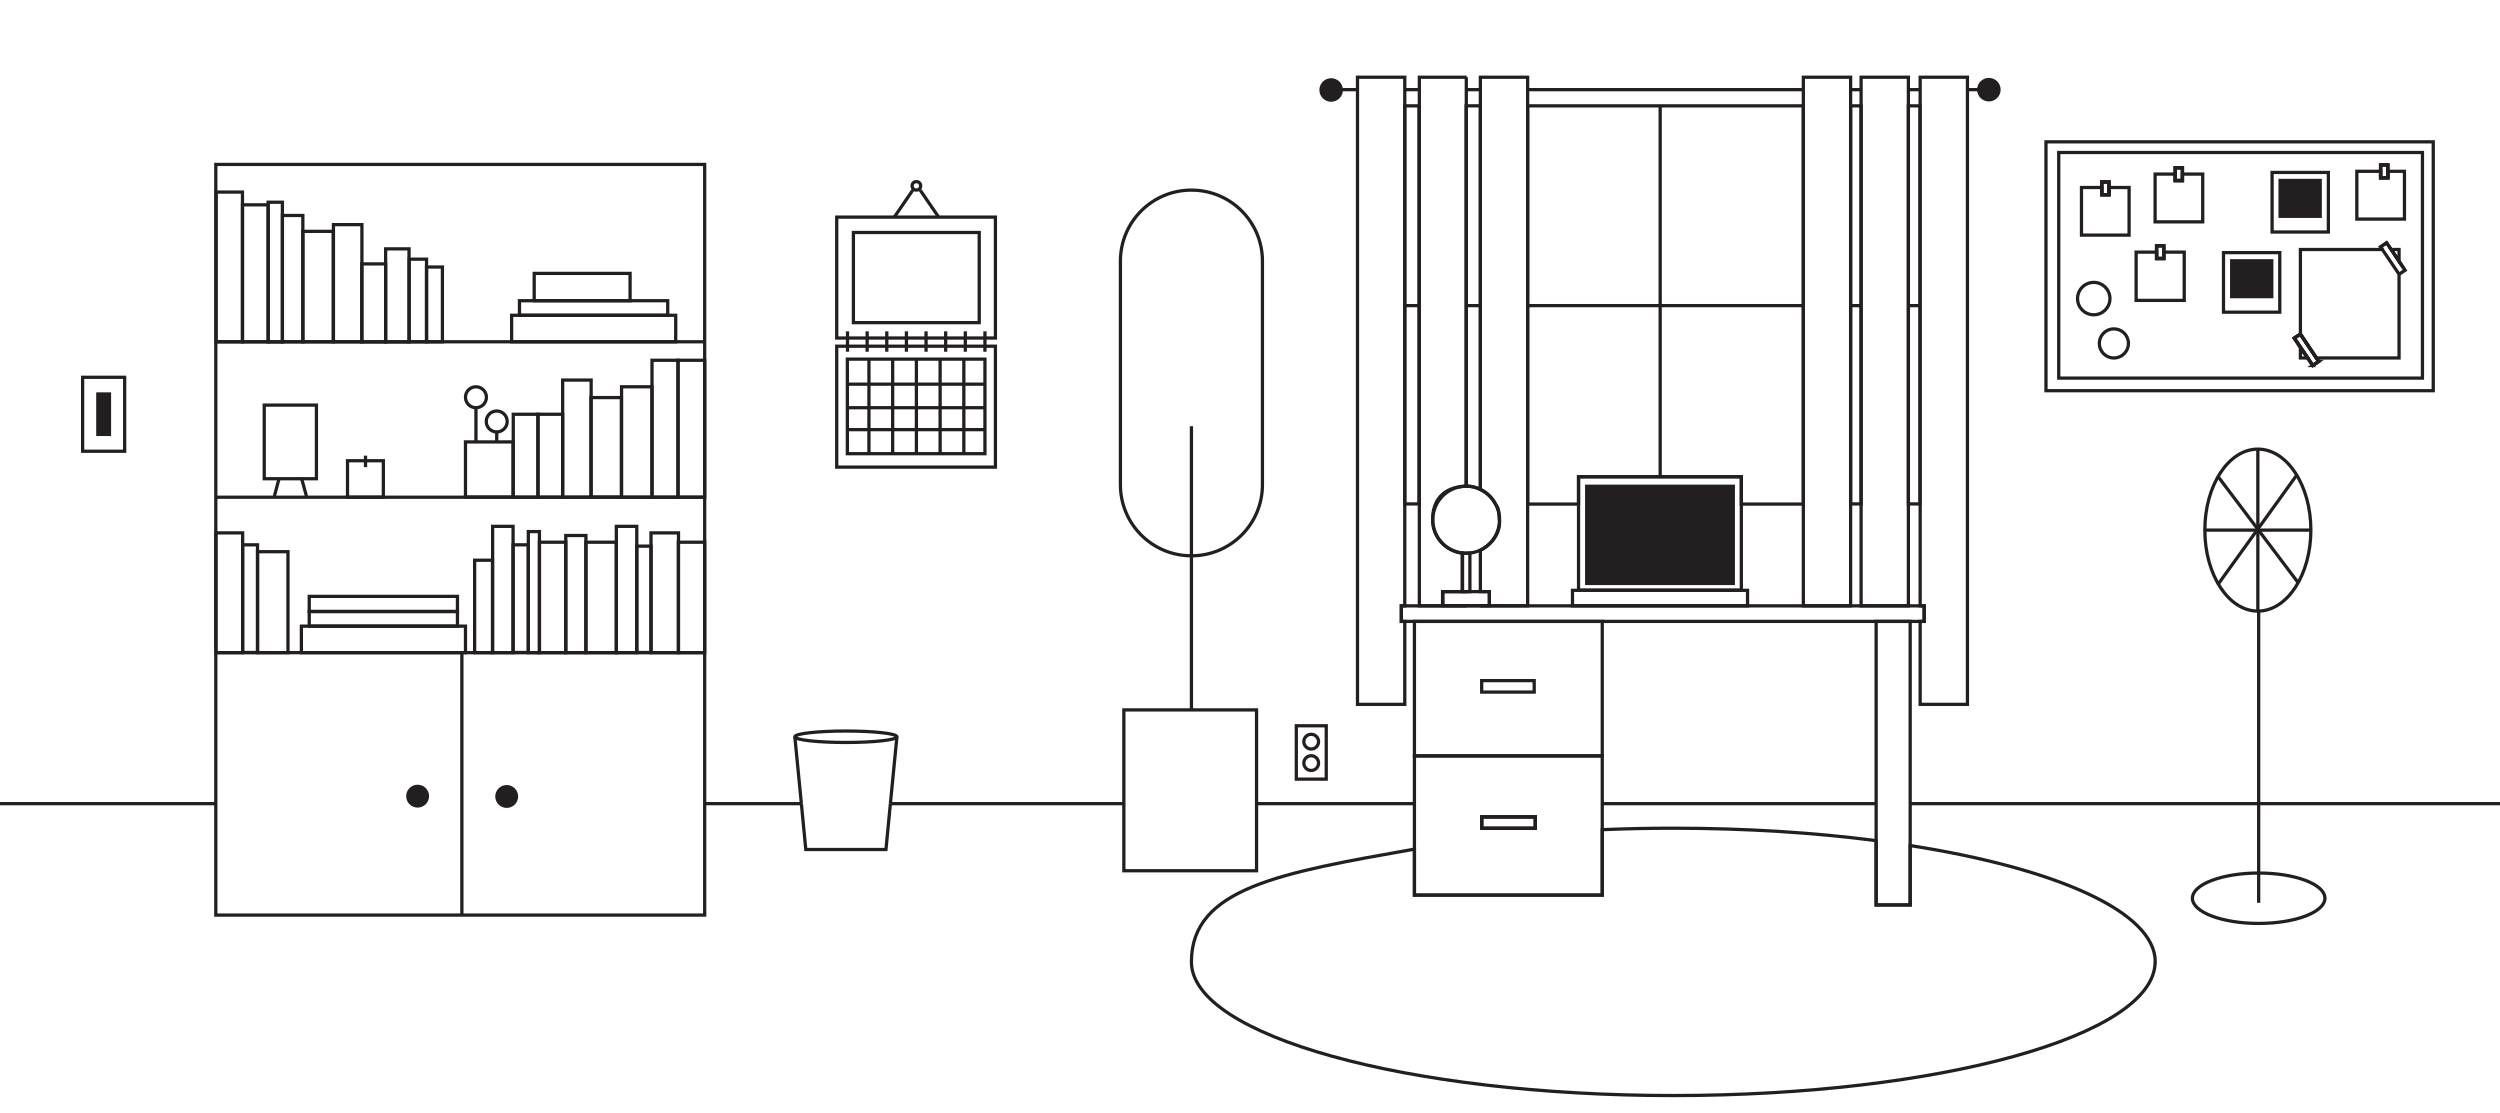 <?xml version="1.0" encoding="UTF-8"?>
<svg id="Layer_1" data-name="Layer 1" xmlns="http://www.w3.org/2000/svg" xmlns:xlink="http://www.w3.org/1999/xlink" version="1.1" viewBox="0 0 1528 680">
  <defs>
    <style>
      .cls-1 {
        stroke: #fff;
      }

      .cls-1, .cls-2, .cls-3, .cls-4 {
        stroke-width: 2px;
      }

      .cls-1, .cls-5 {
        fill: #fff;
      }

      .cls-6 {
        clip-path: url(#clippath);
      }

      .cls-7, .cls-2, .cls-8, .cls-9, .cls-10, .cls-11, .cls-12 {
        fill: none;
      }

      .cls-7, .cls-5, .cls-13 {
        stroke-width: 0px;
      }

      .cls-2, .cls-8, .cls-9, .cls-3, .cls-4, .cls-12 {
        stroke: #231f20;
      }

      .cls-8, .cls-11 {
        stroke-width: .2px;
      }

      .cls-14 {
        clip-path: url(#clippath-1);
      }

      .cls-15 {
        clip-path: url(#clippath-4);
      }

      .cls-16 {
        clip-path: url(#clippath-3);
      }

      .cls-17 {
        clip-path: url(#clippath-2);
      }

      .cls-18 {
        clip-path: url(#clippath-7);
      }

      .cls-19 {
        clip-path: url(#clippath-8);
      }

      .cls-20 {
        clip-path: url(#clippath-6);
      }

      .cls-21 {
        clip-path: url(#clippath-5);
      }

      .cls-22 {
        clip-path: url(#clippath-9);
      }

      .cls-9 {
        stroke-width: .5px;
      }

      .cls-23 {
        clip-path: url(#clippath-10);
      }

      .cls-10 {
        stroke-miterlimit: 4;
        stroke-width: .2px;
      }

      .cls-10, .cls-11 {
        stroke: #000;
      }

      .cls-3, .cls-13 {
        fill: #231f20;
      }

      .cls-4 {
        fill: #f3809c;
      }

      .cls-12 {
        stroke-miterlimit: 4;
        stroke-width: .2px;
      }

      .cls-24 {
        display: none;
      }
    </style>
    <clipPath id="clippath">
      <rect class="cls-7" x="330.6" y="27" width="996.1" height="653"/>
    </clipPath>
    <clipPath id="clippath-1">
      <rect class="cls-7" x="330.6" y="27" width="996.1" height="653"/>
    </clipPath>
    <clipPath id="clippath-2">
      <rect class="cls-7" x="330.6" y="27" width="996.1" height="653"/>
    </clipPath>
    <clipPath id="clippath-3">
      <rect class="cls-7" x="330.6" y="27" width="996.1" height="653"/>
    </clipPath>
    <clipPath id="clippath-4">
      <rect class="cls-7" x="330.6" y="27" width="996.1" height="653"/>
    </clipPath>
    <clipPath id="clippath-5">
      <rect class="cls-7" x="330.6" y="27" width="996.1" height="653"/>
    </clipPath>
    <clipPath id="clippath-6">
      <rect class="cls-7" x="166.7" y="291.7" width="5" height="11.7"/>
    </clipPath>
    <clipPath id="clippath-7">
      <rect class="cls-7" x="183.3" y="291.7" width="5" height="11.7"/>
    </clipPath>
    <clipPath id="clippath-8">
      <rect class="cls-7" x="517" y="202.5" width="87" height="13.3"/>
    </clipPath>
    <clipPath id="clippath-9">
      <rect class="cls-7" x="545.8" y="115.7" width="13" height="17.6"/>
    </clipPath>
    <clipPath id="clippath-10">
      <rect class="cls-7" x="561.6" y="115.7" width="13" height="17.6"/>
    </clipPath>
  </defs>
  <g id="bg" class="cls-24">
    <rect class="cls-4" width="1528" height="680"/>
  </g>
  <g id="Layer_16" data-name="Layer 16" class="cls-24">
    <rect class="cls-1" width="1528" height="680"/>
  </g>
  <g id="Floor_line" data-name="Floor line">
    <line class="cls-2" x1="489.8" y1="491.2" x2="430.7" y2="491.2"/>
    <line class="cls-2" x1="686.9" y1="491.2" x2="544.2" y2="491.2"/>
    <line class="cls-2" x1="864.5" y1="491.2" x2="768" y2="491.2"/>
    <line class="cls-2" x1="1528" y1="491.2" x2="1167.5" y2="491.2"/>
    <line class="cls-2" x1="1146.7" y1="491.2" x2="979.3" y2="491.2"/>
    <line class="cls-2" x1="131.9" y1="491.2" y2="491.2"/>
  </g>
  <g id="Layer_2" data-name="Layer 2" class="cls-24">
    <g class="cls-6">
      <path class="cls-8" d="M977.7,679.2c183.3,0,331.8-36.2,331.8-80.9s-148.6-80.9-331.8-80.9-331.8,36.2-331.8,80.9,148.6,80.9,331.8,80.9h0Z"/>
    </g>
    <rect class="cls-8" x="860" y="46.2" width="332.7" height="242.5"/>
    <rect class="cls-5" x="371.1" y="99.8" width="298.8" height="458.8"/>
    <rect class="cls-8" x="371.1" y="99.8" width="298.8" height="458.8"/>
    <rect class="cls-5" x="710.5" y="442.2" width="81" height="98"/>
    <rect class="cls-8" x="710.5" y="442.2" width="81" height="98"/>
    <line class="cls-8" x1="751.7" y1="441.4" x2="751.7" y2="268.8"/>
    <g class="cls-14">
      <path class="cls-8" d="M752.9,125.3c-22.4,0-40.5,18.1-40.5,40.5v141.1c0,22.4,18.1,40.5,40.5,40.5s40.5-18.1,40.5-40.5v-141.1c0-22.4-18.1-40.5-40.5-40.5h0Z"/>
    </g>
    <line class="cls-11" x1="371.3" y1="209" x2="671.7" y2="209"/>
    <line class="cls-11" x1="370.3" y1="303.2" x2="670.7" y2="303.2"/>
    <line class="cls-11" x1="371.3" y1="397.4" x2="671.7" y2="397.4"/>
    <line class="cls-11" x1="522.3" y1="398.2" x2="522.3" y2="559.4"/>
    <g class="cls-17">
      <g>
        <path class="cls-13" d="M498.5,492c3.4,0,6.2-2.8,6.2-6.2s-2.8-6.2-6.2-6.2-6.2,2.8-6.2,6.2,2.8,6.2,6.2,6.2"/>
        <circle class="cls-11" cx="498.5" cy="485.8" r="6.2"/>
        <path class="cls-13" d="M546.2,492c3.4,0,6.2-2.8,6.2-6.2s-2.8-6.2-6.2-6.2-6.2,2.8-6.2,6.2,2.8,6.2,6.2,6.2"/>
        <circle class="cls-10" cx="546.2" cy="485.9" r="6.2"/>
      </g>
    </g>
    <line class="cls-11" x1="1025.5" y1="45.4" x2="1025.5" y2="289.5"/>
    <line class="cls-11" x1="859.2" y1="166.7" x2="1193.5" y2="166.7"/>
    <g class="cls-16">
      <g>
        <path class="cls-8" d="M1255.6,368.4c17.7,0,32.1-22.3,32.1-49.8s-14.4-49.8-32.1-49.8-32.1,22.3-32.1,49.8,14.4,49.8,32.1,49.8h0Z"/>
        <path class="cls-5" d="M1255.6,559.4c22.8,0,41.3-6.6,41.3-14.7s-18.5-14.7-41.3-14.7-41.3,6.6-41.3,14.7,18.5,14.7,41.3,14.7"/>
        <ellipse class="cls-8" cx="1255.6" cy="544.7" rx="41.3" ry="14.7"/>
      </g>
    </g>
    <line class="cls-9" x1="1255.6" y1="369.2" x2="1255.6" y2="546.7"/>
    <line class="cls-8" x1="1254" y1="268" x2="1254" y2="369.2"/>
    <line class="cls-8" x1="1222.7" y1="318.6" x2="1286.9" y2="318.6"/>
    <line class="cls-8" x1="1279" y1="284.8" x2="1231.1" y2="351.9"/>
    <line class="cls-8" x1="1230.4" y1="285.7" x2="1279.7" y2="352.4"/>
    <line class="cls-9" x1="832.7" y1="35.6" x2="1218.3" y2="35.6"/>
    <g class="cls-15">
      <g>
        <path class="cls-13" d="M824.9,42.6c3.9,0,7-3.1,7-7s-3.1-7-7-7-7,3.1-7,7,3.1,7,7,7"/>
        <circle class="cls-12" cx="824.9" cy="35.6" r="7"/>
        <path class="cls-13" d="M1226.1,42.6c3.9,0,7-3.1,7-7s-3.1-7-7-7-7,3.1-7,7,3.1,7,7,7"/>
        <path class="cls-8" d="M1226.1,42.6c3.9,0,7-3.1,7-7s-3.1-7-7-7-7,3.1-7,7,3.1,7,7,7Z"/>
      </g>
    </g>
    <rect class="cls-5" x="840.6" y="27.8" width="28.9" height="383.3"/>
    <rect class="cls-11" x="840.6" y="27.8" width="28.9" height="383.3"/>
    <rect class="cls-5" x="878.1" y="27.8" width="28.9" height="383.3"/>
    <rect class="cls-11" x="878.1" y="27.8" width="28.9" height="383.3"/>
    <rect class="cls-5" x="915.7" y="27.8" width="28.9" height="383.3"/>
    <rect class="cls-11" x="915.7" y="27.8" width="28.9" height="383.3"/>
    <rect class="cls-5" x="1183.8" y="28.6" width="28.9" height="383.3"/>
    <rect class="cls-11" x="1183.8" y="28.6" width="28.9" height="383.3"/>
    <rect class="cls-5" x="1148.4" y="27.8" width="28.9" height="326.5"/>
    <rect class="cls-11" x="1148.4" y="27.8" width="28.9" height="326.5"/>
    <rect class="cls-5" x="1113.1" y="27.8" width="28.9" height="325.2"/>
    <rect class="cls-11" x="1113.1" y="27.8" width="28.9" height="325.2"/>
    <rect class="cls-8" x="377.8" y="144" width="30.5" height="64.2"/>
    <rect class="cls-8" x="409.1" y="154.3" width="30" height="53.9"/>
    <rect class="cls-8" x="552.5" y="181.3" width="108.7" height="27"/>
    <rect class="cls-8" x="397.8" y="340.3" width="84.2" height="55.5"/>
    <rect class="cls-8" x="645.1" y="232" width="25.7" height="70.4"/>
    <rect class="cls-8" x="628.6" y="236.3" width="15.6" height="66.1"/>
    <rect class="cls-8" x="578.6" y="267.2" width="49.2" height="35.2"/>
    <rect class="cls-11" x="1260.4" y="181.3" width="25.7" height="45.2"/>
    <rect class="cls-13" x="1269.7" y="191.5" width="7.1" height="24.7"/>
    <rect class="cls-11" x="1269.7" y="191.5" width="7.1" height="24.7"/>
    <rect class="cls-5" x="874.6" y="353.2" width="114" height="172.7"/>
    <rect class="cls-8" x="874.6" y="353.2" width="114" height="172.7"/>
    <rect class="cls-5" x="1156.8" y="353.2" width="20.5" height="172.7"/>
    <rect class="cls-8" x="1156.8" y="353.2" width="20.5" height="172.7"/>
    <rect class="cls-5" x="866.7" y="349" width="319.5" height="9.6"/>
    <rect class="cls-8" x="866.7" y="349" width="319.5" height="9.6"/>
    <line class="cls-11" x1="873.8" y1="441.4" x2="989.4" y2="441.4"/>
    <rect class="cls-11" x="915.7" y="394.7" width="32.1" height="7"/>
    <rect class="cls-11" x="915.7" y="478" width="32.1" height="7"/>
    <rect class="cls-5" x="975" y="270.2" width="99.5" height="70"/>
    <rect class="cls-11" x="975" y="270.2" width="99.5" height="70"/>
    <rect class="cls-8" x="971.2" y="340.3" width="107" height="8.7"/>
    <rect class="cls-13" x="978.8" y="274.9" width="91.7" height="60.3"/>
    <rect class="cls-11" x="978.8" y="274.9" width="91.7" height="60.3"/>
    <rect class="cls-5" x="895.4" y="339.5" width="28.6" height="8.7"/>
    <rect class="cls-8" x="895.4" y="339.5" width="28.6" height="8.7"/>
    <line class="cls-8" x1="910.5" y1="338.7" x2="910.5" y2="293.4"/>
    <g class="cls-21">
      <g>
        <path class="cls-5" d="M909.7,309.9c11.6,0,21-9.4,21-21s-9.4-21-21-21-21,9.4-21,21,9.4,21,21,21"/>
        <circle class="cls-8" cx="909.7" cy="288.9" r="21"/>
      </g>
    </g>
  </g>
  <g id="rug">
    <path class="cls-2" d="M1317.2,587.9c0,45.1-131.9,81.7-294.5,81.7s-294.5-36.6-294.5-81.7,54.3-54.4,136.3-68.9v28.1h114.8v-40c14.2-.6,28.7-.9,43.4-.9,44.3,0,86.3,2.7,124,7.6v39.3h20.8v-36.3c89.4,14,149.8,40.6,149.8,71.1h-.1Z"/>
  </g>
  <g id="window">
    <path class="cls-2" d="M916.5,317.7c0,8.2-4.8,15.2-11.7,18.5-2,1-4.2,1.6-6.5,1.8-.7,0-1.5.1-2.2.1h0c-.8,0-1.6,0-2.3-.1-10.2-1.1-18.2-9.8-18.2-20.4s5.3-19.9,20.5-20.5h0c3.1,0,6,.7,8.7,2,4,1.9,7.3,5.1,9.3,9,1.5,2.9,2.4,6.1,2.4,9.6h0Z"/>
    <rect class="cls-2" x="858.6" y="64.7" width="8.7" height="243.3"/>
    <path class="cls-2" d="M904.8,64.7v234.4c-2.6-1.2-5.6-2-8.7-2V64.7h8.7Z"/>
    <polygon class="cls-2" points="1102.2 64.7 1102.2 308.1 1064.3 308.1 1064.3 291.4 964.8 291.4 964.8 308.1 933.7 308.1 933.7 64.7 1102.2 64.7"/>
    <rect class="cls-2" x="1131.1" y="64.7" width="6.4" height="243.3"/>
    <rect class="cls-2" x="1166.4" y="64.7" width="7.1" height="243.3"/>
    <line class="cls-2" x1="867.2" y1="54.8" x2="858.6" y2="54.8"/>
    <line class="cls-2" x1="1102.2" y1="54.8" x2="933.7" y2="54.8"/>
    <line class="cls-2" x1="1173.6" y1="54.8" x2="1166.4" y2="54.8"/>
    <line class="cls-2" x1="1209.4" y1="54.8" x2="1202.5" y2="54.8"/>
    <line class="cls-2" x1="1137.5" y1="54.8" x2="1131.1" y2="54.8"/>
    <line class="cls-2" x1="904.8" y1="54.8" x2="896.2" y2="54.8"/>
    <line class="cls-2" x1="829.7" y1="54.8" x2="817.8" y2="54.8"/>
    <circle class="cls-3" cx="813.6" cy="55" r="6.2"/>
    <line class="cls-2" x1="904.8" y1="186.8" x2="896.2" y2="186.8"/>
    <line class="cls-2" x1="1137.5" y1="186.8" x2="1131.1" y2="186.8"/>
    <polyline class="cls-2" points="1166.4 186.8 1168.9 186.8 1173.6 186.8"/>
    <polyline class="cls-2" points="1102.2 186.8 1014.7 186.8 933.7 186.8"/>
    <polyline class="cls-2" points="867.2 186.8 864 186.8 858.6 186.8"/>
    <polygon class="cls-2" points="858.6 47.2 858.6 370.3 856.5 370.3 856.5 379.8 858.6 379.8 858.6 430.5 829.7 430.5 829.7 47.2 858.6 47.2"/>
    <path class="cls-2" d="M896.2,47.2v250h0c-7.9,0-14.7,4.4-18.1,10.9-1.5,2.9-2.4,6.1-2.4,9.6,0,10.5,7.9,19.2,18.2,20.4v23.5h2.5-14.5v8.7h14.5-28.9V47.2h28.9-.1Z"/>
    <path class="cls-2" d="M933.7,47.2v323.1h-28.9,5.5v-8.7h-5.5v-25.3c6.9-3.3,12.3-10.4,11.7-18.5s-.8-6.7-2.4-9.6c-2.1-3.9-5.3-7.1-9.3-9V47.2h28.9Z"/>
    <rect class="cls-2" x="1102.2" y="47.2" width="28.9" height="323.1"/>
    <rect class="cls-2" x="1137.5" y="47.2" width="28.9" height="323.1"/>
    <polygon class="cls-2" points="1202.5 47.2 1202.5 430.5 1173.6 430.5 1173.6 379.8 1176.1 379.8 1176.1 370.3 1173.6 370.3 1173.6 47.2 1202.5 47.2"/>
    <line class="cls-2" x1="1014.7" y1="291.4" x2="1014.7" y2="64.7"/>
    <circle class="cls-3" cx="1215.6" cy="54.8" r="6.2"/>
  </g>
  <g id="desk_plant" data-name="desk plant">
    <path class="cls-2" d="M728.2,116.2h0c24,0,43.4,19.4,43.4,43.4v136.7c0,24-19.4,43.4-43.4,43.4h0c-24,0-43.4-19.4-43.4-43.4v-136.7c0-24,19.4-43.4,43.4-43.4Z"/>
    <path class="cls-2" d="M864.5,379.8v82.2h114.8v-82.2h-114.8Z"/>
    <path class="cls-2" d="M864.5,462v85.1h114.8v-85.1h-114.8ZM938.4,506.2h-32.8v-7h32.8v7Z"/>
    <rect class="cls-2" x="905.6" y="499.3" width="32.8" height="7"/>
    <rect class="cls-2" x="1146.7" y="379.8" width="20.8" height="173.3"/>
    <rect class="cls-2" x="856.5" y="370.3" width="319.5" height="9.5"/>
    <rect class="cls-2" x="905.6" y="416" width="32.1" height="7"/>
    <rect class="cls-2" x="905.6" y="499.3" width="32.8" height="7"/>
    <line class="cls-2" x1="728.2" y1="260.5" x2="728.2" y2="433.9"/>
    <rect class="cls-2" x="686.9" y="433.9" width="81.1" height="98.3"/>
  </g>
  <g id="laptop">
    <rect class="cls-2" x="964.8" y="291.4" width="99.5" height="69.3"/>
    <rect class="cls-2" x="961.1" y="360.8" width="107" height="9.5"/>
    <rect class="cls-3" x="969.8" y="297.2" width="89.6" height="59.4"/>
  </g>
  <g id="lamp">
    <rect class="cls-2" x="881.7" y="361.6" width="28.6" height="8.6"/>
    <path class="cls-2" d="M898.4,338v23.6h-4.7v-23.6c.8.1,1.5.1,2.3.1h0c.7,0,1.5,0,2.2-.1h.1Z"/>
  </g>
  <g id="fan">
    <line class="cls-2" x1="1380.5" y1="373.5" x2="1380.5" y2="551.8"/>
    <ellipse class="cls-2" cx="1380.5" cy="549" rx="40.5" ry="15.4"/>
    <ellipse class="cls-2" cx="1380" cy="324" rx="32.4" ry="49.5"/>
    <line class="cls-2" x1="1380" y1="274.5" x2="1380" y2="372.9"/>
    <line class="cls-2" x1="1347.6" y1="324" x2="1412.3" y2="324"/>
    <line class="cls-2" x1="1404.1" y1="289.9" x2="1355.4" y2="357.5"/>
    <line class="cls-2" x1="1355.4" y1="290.9" x2="1404.6" y2="356.1"/>
  </g>
  <g id="trashcan">
    <polyline class="cls-2" points="544.2 491.2 541.5 519.2 492.5 519.2 489.8 491.2"/>
    <line class="cls-2" x1="548.2" y1="450.3" x2="544.2" y2="491.2"/>
    <line class="cls-2" x1="489.8" y1="491.2" x2="485.8" y2="450.3"/>
    <ellipse class="cls-2" cx="517" cy="450.3" rx="31.2" ry="3.5"/>
  </g>
  <g id="switch">
    <rect class="cls-2" x="50.5" y="230.6" width="25.7" height="45.2"/>
    <rect class="cls-3" x="59.8" y="240.8" width="7.1" height="24.7"/>
  </g>
  <g id="shelf">
    <rect class="cls-2" x="131.9" y="100.5" width="298.8" height="458.8"/>
    <line class="cls-2" x1="132.1" y1="208.9" x2="430.7" y2="208.9"/>
    <line class="cls-2" x1="132.1" y1="303.9" x2="430.7" y2="303.9"/>
    <line class="cls-2" x1="132.1" y1="398.9" x2="430.7" y2="398.9"/>
    <line class="cls-2" x1="282.3" y1="559.3" x2="282.3" y2="399.7"/>
    <circle class="cls-3" cx="309.7" cy="486.8" r="6"/>
    <circle class="cls-3" cx="255.3" cy="486.8" r="6" transform="translate(-266.1 660.8) rotate(-80.8)"/>
    <rect class="cls-2" x="132.1" y="117.4" width="16.1" height="91.5"/>
    <rect class="cls-2" x="148.2" y="125.2" width="15.7" height="83.7"/>
    <rect class="cls-2" x="163.9" y="123.6" width="8.7" height="85.4"/>
    <rect class="cls-2" x="172.6" y="131.7" width="12.5" height="77.2"/>
    <rect class="cls-2" x="185.1" y="141.4" width="18.6" height="67.5"/>
    <rect class="cls-2" x="203.8" y="137.3" width="17.4" height="71.6"/>
    <rect class="cls-2" x="312.7" y="192.7" width="100.3" height="16.2"/>
    <rect class="cls-2" x="317.5" y="183.8" width="90.6" height="8.9"/>
    <rect class="cls-2" x="326.5" y="167.1" width="58.6" height="16.7"/>
    <rect class="cls-2" x="414.4" y="220.2" width="16.3" height="83.7"/>
    <rect class="cls-2" x="398.5" y="220.2" width="15.9" height="83.7"/>
    <rect class="cls-2" x="379.9" y="236.4" width="18.6" height="67.5"/>
    <rect class="cls-2" x="361.2" y="243" width="18.6" height="60.8"/>
    <rect class="cls-2" x="343.9" y="232.3" width="17.4" height="71.6"/>
    <rect class="cls-2" x="328.8" y="253.2" width="15.1" height="50.7"/>
    <rect class="cls-2" x="313.7" y="253.2" width="15.1" height="50.7"/>
    <line class="cls-2" x1="290.9" y1="270.1" x2="290.9" y2="249.2"/>
    <circle class="cls-2" cx="290.9" cy="242.8" r="6.4"/>
    <line class="cls-2" x1="303.6" y1="270.6" x2="303.6" y2="263.3"/>
    <circle class="cls-2" cx="303.6" cy="257.6" r="6.4"/>
    <rect class="cls-2" x="284.5" y="270.1" width="29.1" height="33.7"/>
    <g>
      <g id="_Mirror_Repeat_" data-name=" Mirror Repeat ">
        <g class="cls-20">
          <line class="cls-2" x1="170.7" y1="292" x2="167.7" y2="303.2"/>
        </g>
      </g>
      <g id="_Mirror_Repeat_-2" data-name=" Mirror Repeat -2">
        <g class="cls-18">
          <line class="cls-2" x1="184.2" y1="292" x2="187.3" y2="303.2"/>
        </g>
      </g>
    </g>
    <rect class="cls-2" x="161.5" y="247.6" width="31.9" height="45"/>
    <rect class="cls-2" x="212.4" y="281.6" width="21.9" height="22.3"/>
    <line class="cls-2" x1="223.4" y1="285.5" x2="223.4" y2="278.5"/>
    <rect class="cls-2" x="184.2" y="382.7" width="100.3" height="16.2"/>
    <rect class="cls-2" x="189" y="373.8" width="90.6" height="8.9"/>
    <rect class="cls-2" x="189" y="364.5" width="90.6" height="9.2"/>
    <rect class="cls-2" x="414.6" y="331.4" width="16.1" height="67.5"/>
    <rect class="cls-2" x="397.9" y="325.7" width="16.8" height="73.2"/>
    <rect class="cls-2" x="389.2" y="333.8" width="8.7" height="65"/>
    <rect class="cls-2" x="376.7" y="321.7" width="12.5" height="77.2"/>
    <rect class="cls-2" x="358.1" y="331.4" width="18.6" height="67.5"/>
    <rect class="cls-2" x="345.8" y="327.3" width="12.3" height="71.6"/>
    <rect class="cls-2" x="329.7" y="331.4" width="16.1" height="67.5"/>
    <rect class="cls-2" x="322.9" y="324.9" width="6.8" height="74"/>
    <rect class="cls-2" x="313.6" y="333" width="9.3" height="65.8"/>
    <rect class="cls-2" x="301.1" y="321.7" width="12.5" height="77.2"/>
    <rect class="cls-2" x="290.1" y="342.4" width="10.9" height="56.5"/>
    <rect class="cls-2" x="221.1" y="161.3" width="14.6" height="47.7"/>
    <rect class="cls-2" x="235.7" y="152.1" width="14.3" height="56.9"/>
    <rect class="cls-2" x="250.1" y="158.4" width="10.6" height="50.5"/>
    <rect class="cls-2" x="260.7" y="163.2" width="9.7" height="45.7"/>
    <rect class="cls-2" x="132" y="325.7" width="16.3" height="73.2"/>
    <rect class="cls-2" x="148.3" y="333" width="9.1" height="65.8"/>
    <rect class="cls-2" x="157.4" y="337.2" width="18.6" height="61.7"/>
  </g>
  <g id="calender">
    <rect class="cls-2" x="511.4" y="132.7" width="97" height="73.9"/>
    <rect class="cls-2" x="511.4" y="211.6" width="97" height="73.9"/>
    <rect class="cls-2" x="521.6" y="142.1" width="76.9" height="55.1"/>
    <rect class="cls-2" x="517.9" y="219.5" width="84.1" height="57.8"/>
    <line class="cls-2" x1="560.1" y1="219.5" x2="560.1" y2="277.3"/>
    <line class="cls-2" x1="545.6" y1="219.5" x2="545.6" y2="277.3"/>
    <line class="cls-2" x1="574.6" y1="219.5" x2="574.6" y2="277.3"/>
    <line class="cls-2" x1="589.1" y1="219.6" x2="589.1" y2="277.4"/>
    <line class="cls-2" x1="531.1" y1="219.5" x2="531.1" y2="277.3"/>
    <line class="cls-2" x1="517.2" y1="249.2" x2="602" y2="249.2"/>
    <line class="cls-2" x1="517.6" y1="234.8" x2="601.6" y2="234.8"/>
    <line class="cls-2" x1="518" y1="262.6" x2="602.1" y2="262.6"/>
    <g class="cls-19">
      <g>
        <line class="cls-2" x1="518" y1="202.5" x2="518" y2="215"/>
        <line class="cls-2" x1="530" y1="202.5" x2="530" y2="215"/>
        <line class="cls-2" x1="542" y1="202.5" x2="542" y2="215"/>
        <line class="cls-2" x1="554" y1="202.5" x2="554" y2="215"/>
        <line class="cls-2" x1="566" y1="202.5" x2="566" y2="215"/>
        <line class="cls-2" x1="578" y1="202.5" x2="578" y2="215"/>
        <line class="cls-2" x1="590" y1="202.5" x2="590" y2="215"/>
        <line class="cls-2" x1="602" y1="202.5" x2="602" y2="215"/>
      </g>
    </g>
    <circle class="cls-2" cx="560.1" cy="113.6" r="2.6"/>
    <g>
      <g id="_Mirror_Repeat_-3" data-name=" Mirror Repeat -3">
        <g class="cls-22">
          <line class="cls-2" x1="557.9" y1="116.2" x2="546.6" y2="132.7"/>
        </g>
      </g>
      <g id="_Mirror_Repeat_-4" data-name=" Mirror Repeat -4">
        <g class="cls-23">
          <line class="cls-2" x1="562.4" y1="116.2" x2="573.7" y2="132.7"/>
        </g>
      </g>
    </g>
  </g>
  <g id="Layer_14" data-name="Layer 14">
    <rect class="cls-2" x="792.3" y="443.6" width="18.3" height="32.6"/>
    <circle class="cls-2" cx="801.4" cy="453.3" r="4.5"/>
    <circle class="cls-2" cx="801.4" cy="466.4" r="4.5"/>
  </g>
  <g id="Layer_15" data-name="Layer 15">
    <path class="cls-2" d="M1250.5,86.7v152.1h236.7V86.7h-236.7ZM1289,119h-4.4v-7.8h4.4v7.8ZM1333.9,110.4h-4.4v-7.8h4.4v7.8ZM1318.1,150.2h4.4v7.8h-4.4v-7.8ZM1459.5,108.7h-4.4v-7.8h4.4v7.8ZM1417.2,220.9l-3.7,2.5-3.1-4.6-4.5-6.6-3.7-5.5,3.7-2.5h0l9.8,14.6,1.4,2.1h0ZM1456.1,152.5l-1.1-1.6,3.7-2.5,2.8,4.1,4.8,7.2,3.7,5.5M1466.3,167.6h0"/>
    <path class="cls-2" d="M1258.3,93.2v137.9h222.3V93.2h-222.3ZM1455,100.8h4.4v7.8h-4.4v-7.8ZM1329.5,102.5h4.4v7.8h-4.4v-7.8ZM1322.5,158h-4.4v-7.8h4.4v7.8ZM1284.6,111.2h4.4v7.8h-4.4v-7.8ZM1413.6,223.4l-3.1-4.6-4.5-6.6-3.7-5.5,3.7-2.5h0l9.8,14.6,1.4,2.1-3.7,2.5h0Z"/>
    <polygon class="cls-2" points="1335 154.1 1335 183.6 1305.6 183.6 1305.6 154.1 1318.1 154.1 1318.1 158 1322.5 158 1322.5 154.1 1335 154.1"/>
    <polygon class="cls-2" points="1346.3 106.4 1346.3 135.6 1317.2 135.6 1317.2 106.4 1329.5 106.4 1329.5 110.4 1333.9 110.4 1333.9 106.4 1346.3 106.4"/>
    <polygon class="cls-2" points="1466.3 152.5 1466.3 159.7 1461.5 152.5 1466.3 152.5"/>
    <polygon class="cls-2" points="1410.5 218.8 1406 218.8 1406 212.2 1410.5 218.8"/>
    <polygon class="cls-2" points="1466.3 167.6 1466.3 218.8 1415.8 218.8 1406 204.2 1406 152.5 1456.1 152.5 1466.3 167.6"/>
    <polygon class="cls-2" points="1469.6 104.7 1469.6 133.9 1440.5 133.9 1440.5 104.7 1455 104.7 1455 108.7 1459.5 108.7 1459.5 104.7 1469.6 104.7"/>
    <circle class="cls-2" cx="1279.7" cy="182.5" r="9.9"/>
    <circle class="cls-2" cx="1292" cy="209.9" r="8.9"/>
    <polygon class="cls-2" points="1301.3 114.6 1301.3 143.7 1272.2 143.7 1272.2 114.6 1284.6 114.6 1284.6 119 1289 119 1289 114.6 1301.3 114.6"/>
    <rect class="cls-2" x="1284.6" y="111.2" width="4.4" height="7.8"/>
    <rect class="cls-2" x="1455" y="100.8" width="4.4" height="7.8"/>
    <polygon class="cls-2" points="1417.2 220.9 1413.6 223.4 1410.5 218.8 1406 212.2 1402.3 206.6 1406 204.2 1406 204.2 1415.8 218.8 1417.2 220.9"/>
    <polyline class="cls-2" points="1456.1 152.5 1455 150.9 1458.7 148.4 1461.5 152.5 1466.3 159.7 1470 165.2 1466.3 167.6"/>
    <rect class="cls-2" x="1318.1" y="150.2" width="4.4" height="7.8"/>
    <rect class="cls-2" x="1329.5" y="102.5" width="4.4" height="7.8"/>
    <rect class="cls-2" x="1388.7" y="105.4" width="34.4" height="36.4"/>
    <rect class="cls-3" x="1393.6" y="110.3" width="24.5" height="21.9"/>
    <rect class="cls-2" x="1359" y="154.4" width="34.4" height="36.4"/>
    <rect class="cls-3" x="1364" y="159.4" width="24.5" height="21.9"/>
  </g>
</svg>